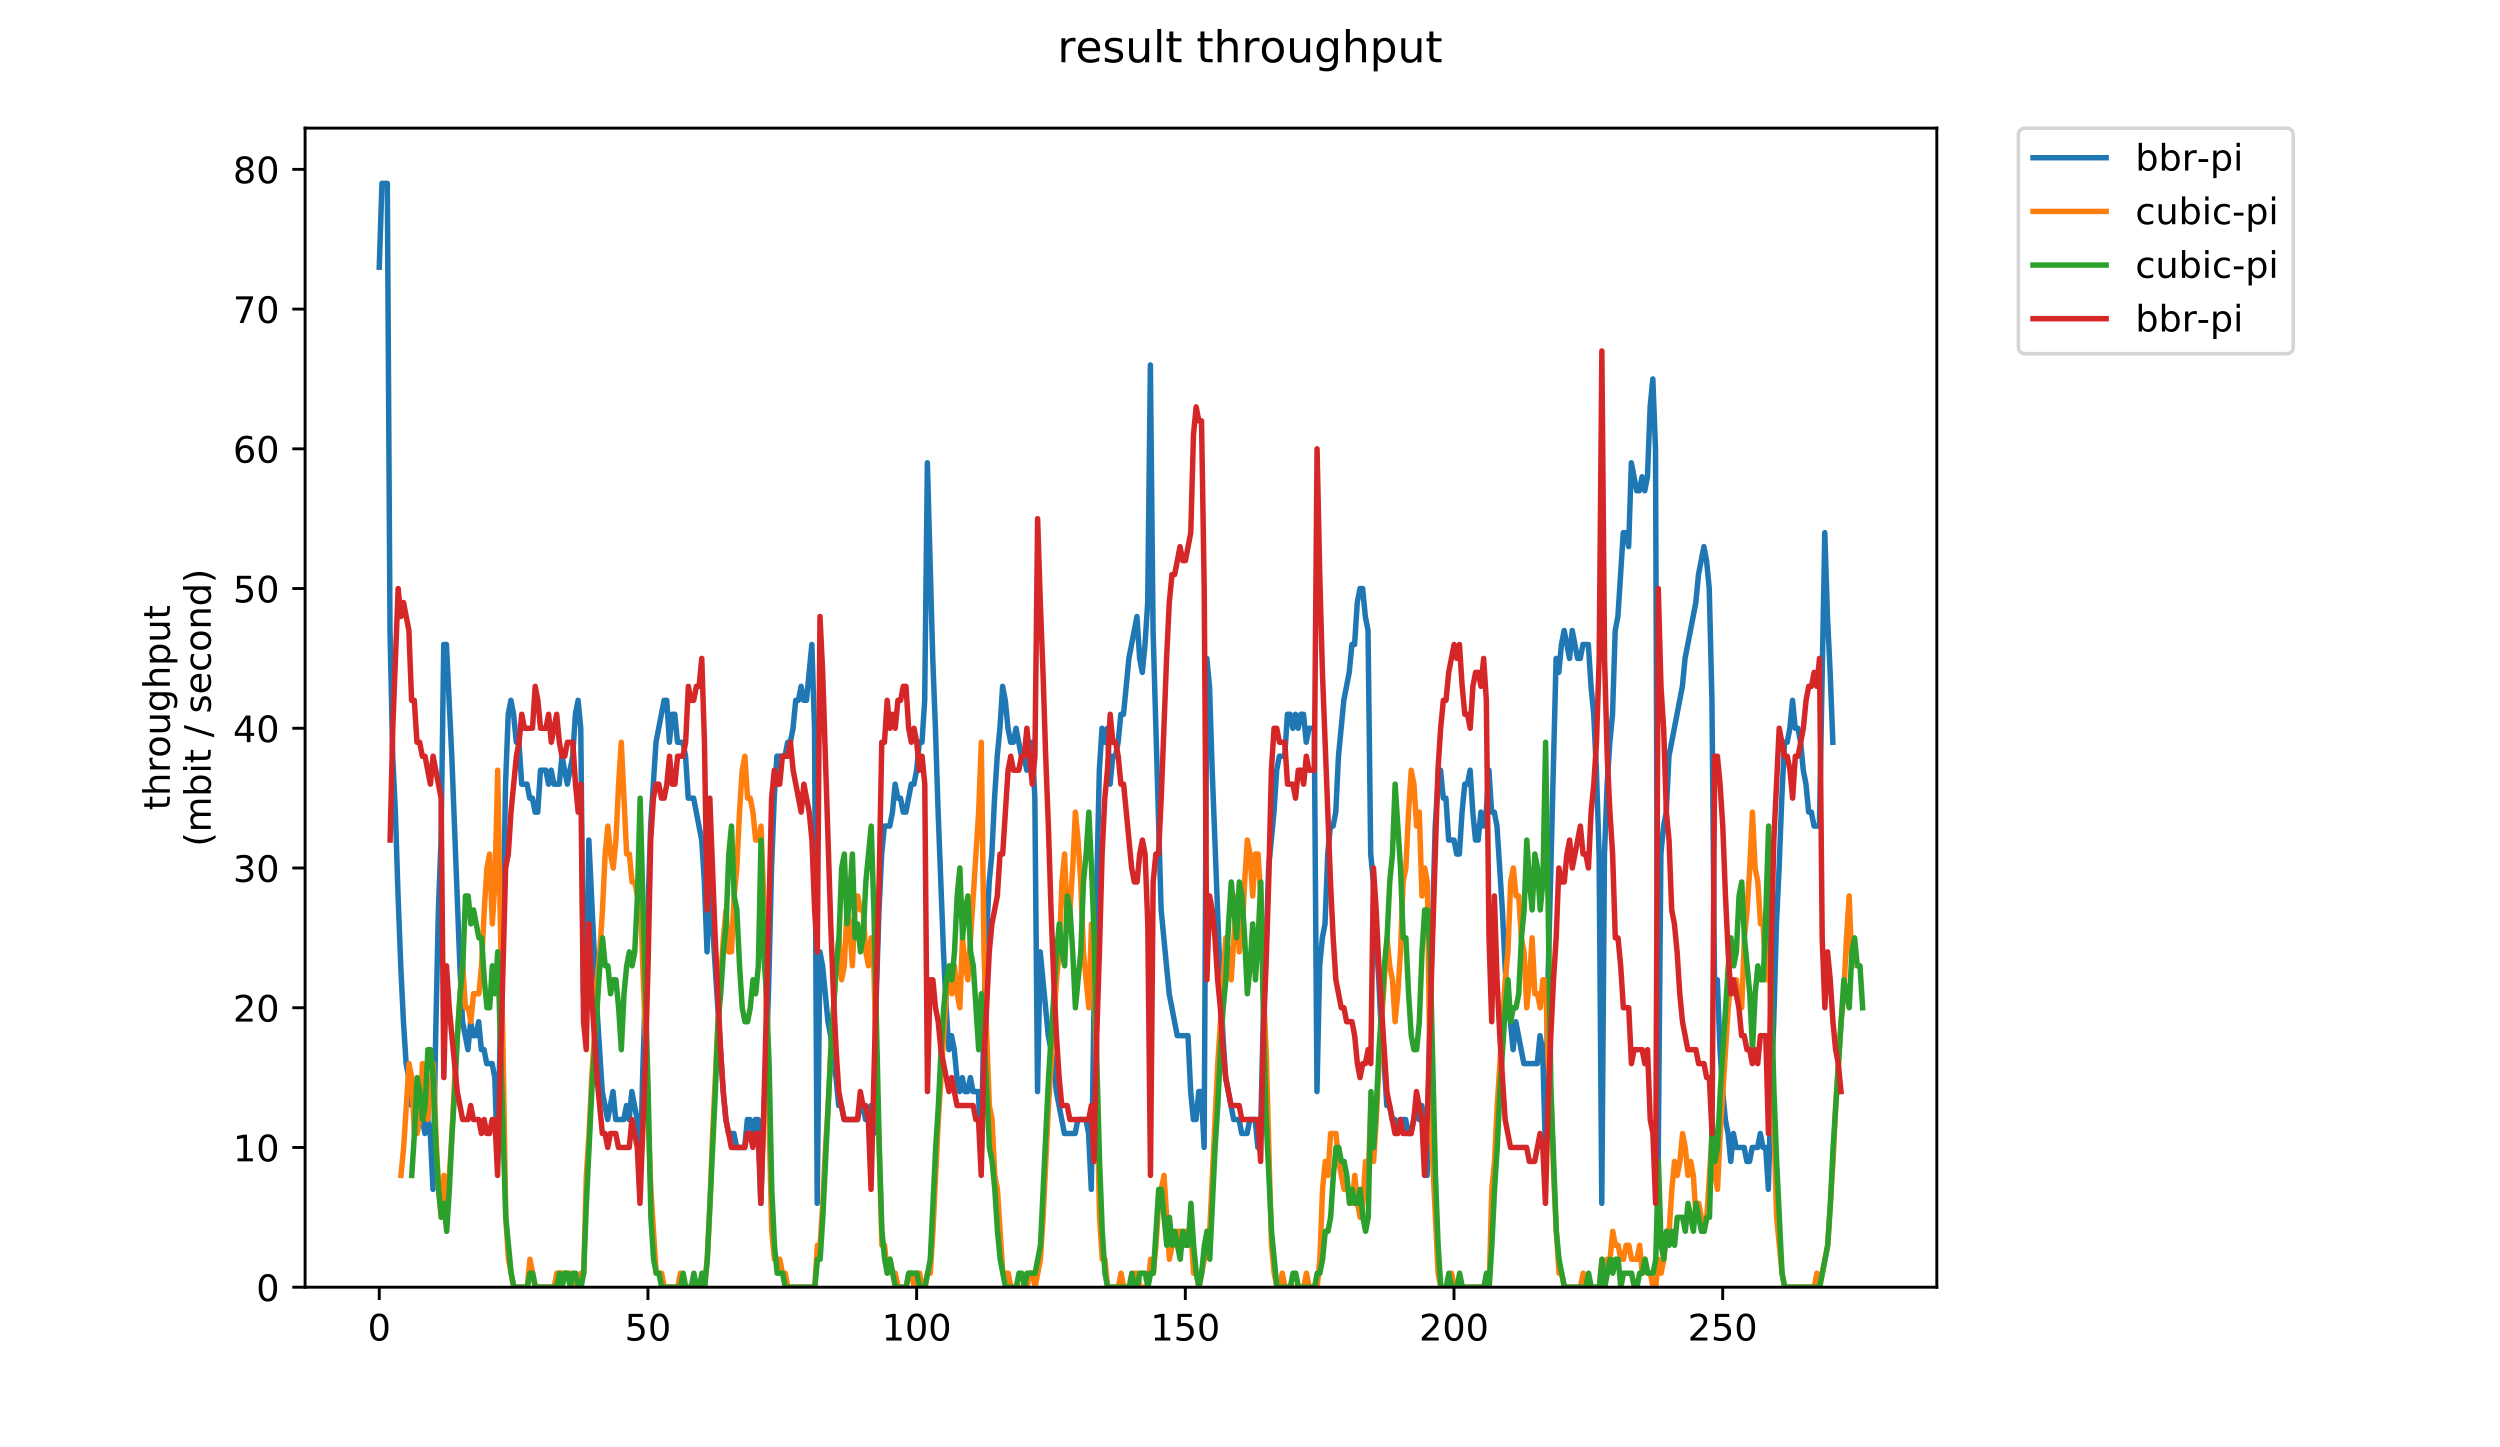 <?xml version="1.0" encoding="utf-8" standalone="no"?>
<!DOCTYPE svg PUBLIC "-//W3C//DTD SVG 1.1//EN"
  "http://www.w3.org/Graphics/SVG/1.1/DTD/svg11.dtd">
<!-- Created with matplotlib (https://matplotlib.org/) -->
<svg height="396pt" version="1.1" viewBox="0 0 684 396" width="684pt" xmlns="http://www.w3.org/2000/svg" xmlns:xlink="http://www.w3.org/1999/xlink">
 <defs>
  <style type="text/css">
*{stroke-linecap:butt;stroke-linejoin:round;}
  </style>
 </defs>
 <g id="figure_1">
  <g id="patch_1">
   <path d="M 0 396 
L 684 396 
L 684 0 
L 0 0 
z
" style="fill:#ffffff;"/>
  </g>
  <g id="axes_1">
   <g id="patch_2">
    <path d="M 83.472 352.174 
L 529.913 352.174 
L 529.913 35.062 
L 83.472 35.062 
z
" style="fill:#ffffff;"/>
   </g>
   <g id="matplotlib.axis_1">
    <g id="xtick_1">
     <g id="line2d_1">
      <defs>
       <path d="M 0 0 
L 0 3.5 
" id="medfc6ce03e" style="stroke:#000000;stroke-width:0.8;"/>
      </defs>
      <g>
       <use style="stroke:#000000;stroke-width:0.8;" x="103.765" xlink:href="#medfc6ce03e" y="352.174"/>
      </g>
     </g>
     <g id="text_1">
      <!-- 0 -->
      <defs>
       <path d="M 31.781 66.406 
Q 24.172 66.406 20.328 58.906 
Q 16.5 51.422 16.5 36.375 
Q 16.5 21.391 20.328 13.891 
Q 24.172 6.391 31.781 6.391 
Q 39.453 6.391 43.281 13.891 
Q 47.125 21.391 47.125 36.375 
Q 47.125 51.422 43.281 58.906 
Q 39.453 66.406 31.781 66.406 
z
M 31.781 74.219 
Q 44.047 74.219 50.516 64.516 
Q 56.984 54.828 56.984 36.375 
Q 56.984 17.969 50.516 8.266 
Q 44.047 -1.422 31.781 -1.422 
Q 19.531 -1.422 13.062 8.266 
Q 6.594 17.969 6.594 36.375 
Q 6.594 54.828 13.062 64.516 
Q 19.531 74.219 31.781 74.219 
z
" id="DejaVuSans-48"/>
      </defs>
      <g transform="translate(100.584 366.773)scale(0.1 -0.1)">
       <use xlink:href="#DejaVuSans-48"/>
      </g>
     </g>
    </g>
    <g id="xtick_2">
     <g id="line2d_2">
      <g>
       <use style="stroke:#000000;stroke-width:0.8;" x="177.277" xlink:href="#medfc6ce03e" y="352.174"/>
      </g>
     </g>
     <g id="text_2">
      <!-- 50 -->
      <defs>
       <path d="M 10.797 72.906 
L 49.516 72.906 
L 49.516 64.594 
L 19.828 64.594 
L 19.828 46.734 
Q 21.969 47.469 24.109 47.828 
Q 26.266 48.188 28.422 48.188 
Q 40.625 48.188 47.75 41.5 
Q 54.891 34.812 54.891 23.391 
Q 54.891 11.625 47.562 5.094 
Q 40.234 -1.422 26.906 -1.422 
Q 22.312 -1.422 17.547 -0.641 
Q 12.797 0.141 7.719 1.703 
L 7.719 11.625 
Q 12.109 9.234 16.797 8.062 
Q 21.484 6.891 26.703 6.891 
Q 35.156 6.891 40.078 11.328 
Q 45.016 15.766 45.016 23.391 
Q 45.016 31 40.078 35.438 
Q 35.156 39.891 26.703 39.891 
Q 22.75 39.891 18.812 39.016 
Q 14.891 38.141 10.797 36.281 
z
" id="DejaVuSans-53"/>
      </defs>
      <g transform="translate(170.915 366.773)scale(0.1 -0.1)">
       <use xlink:href="#DejaVuSans-53"/>
       <use x="63.623" xlink:href="#DejaVuSans-48"/>
      </g>
     </g>
    </g>
    <g id="xtick_3">
     <g id="line2d_3">
      <g>
       <use style="stroke:#000000;stroke-width:0.8;" x="250.79" xlink:href="#medfc6ce03e" y="352.174"/>
      </g>
     </g>
     <g id="text_3">
      <!-- 100 -->
      <defs>
       <path d="M 12.406 8.297 
L 28.516 8.297 
L 28.516 63.922 
L 10.984 60.406 
L 10.984 69.391 
L 28.422 72.906 
L 38.281 72.906 
L 38.281 8.297 
L 54.391 8.297 
L 54.391 0 
L 12.406 0 
z
" id="DejaVuSans-49"/>
      </defs>
      <g transform="translate(241.246 366.773)scale(0.1 -0.1)">
       <use xlink:href="#DejaVuSans-49"/>
       <use x="63.623" xlink:href="#DejaVuSans-48"/>
       <use x="127.246" xlink:href="#DejaVuSans-48"/>
      </g>
     </g>
    </g>
    <g id="xtick_4">
     <g id="line2d_4">
      <g>
       <use style="stroke:#000000;stroke-width:0.8;" x="324.302" xlink:href="#medfc6ce03e" y="352.174"/>
      </g>
     </g>
     <g id="text_4">
      <!-- 150 -->
      <g transform="translate(314.758 366.773)scale(0.1 -0.1)">
       <use xlink:href="#DejaVuSans-49"/>
       <use x="63.623" xlink:href="#DejaVuSans-53"/>
       <use x="127.246" xlink:href="#DejaVuSans-48"/>
      </g>
     </g>
    </g>
    <g id="xtick_5">
     <g id="line2d_5">
      <g>
       <use style="stroke:#000000;stroke-width:0.8;" x="397.814" xlink:href="#medfc6ce03e" y="352.174"/>
      </g>
     </g>
     <g id="text_5">
      <!-- 200 -->
      <defs>
       <path d="M 19.188 8.297 
L 53.609 8.297 
L 53.609 0 
L 7.328 0 
L 7.328 8.297 
Q 12.938 14.109 22.625 23.891 
Q 32.328 33.688 34.812 36.531 
Q 39.547 41.844 41.422 45.531 
Q 43.312 49.219 43.312 52.781 
Q 43.312 58.594 39.234 62.25 
Q 35.156 65.922 28.609 65.922 
Q 23.969 65.922 18.812 64.312 
Q 13.672 62.703 7.812 59.422 
L 7.812 69.391 
Q 13.766 71.781 18.938 73 
Q 24.125 74.219 28.422 74.219 
Q 39.75 74.219 46.484 68.547 
Q 53.219 62.891 53.219 53.422 
Q 53.219 48.922 51.531 44.891 
Q 49.859 40.875 45.406 35.406 
Q 44.188 33.984 37.641 27.219 
Q 31.109 20.453 19.188 8.297 
z
" id="DejaVuSans-50"/>
      </defs>
      <g transform="translate(388.27 366.773)scale(0.1 -0.1)">
       <use xlink:href="#DejaVuSans-50"/>
       <use x="63.623" xlink:href="#DejaVuSans-48"/>
       <use x="127.246" xlink:href="#DejaVuSans-48"/>
      </g>
     </g>
    </g>
    <g id="xtick_6">
     <g id="line2d_6">
      <g>
       <use style="stroke:#000000;stroke-width:0.8;" x="471.326" xlink:href="#medfc6ce03e" y="352.174"/>
      </g>
     </g>
     <g id="text_6">
      <!-- 250 -->
      <g transform="translate(461.782 366.773)scale(0.1 -0.1)">
       <use xlink:href="#DejaVuSans-50"/>
       <use x="63.623" xlink:href="#DejaVuSans-53"/>
       <use x="127.246" xlink:href="#DejaVuSans-48"/>
      </g>
     </g>
    </g>
   </g>
   <g id="matplotlib.axis_2">
    <g id="ytick_1">
     <g id="line2d_7">
      <defs>
       <path d="M 0 0 
L -3.5 0 
" id="m4591754b89" style="stroke:#000000;stroke-width:0.8;"/>
      </defs>
      <g>
       <use style="stroke:#000000;stroke-width:0.8;" x="83.472" xlink:href="#m4591754b89" y="352.174"/>
      </g>
     </g>
     <g id="text_7">
      <!-- 0 -->
      <g transform="translate(70.11 355.973)scale(0.1 -0.1)">
       <use xlink:href="#DejaVuSans-48"/>
      </g>
     </g>
    </g>
    <g id="ytick_2">
     <g id="line2d_8">
      <g>
       <use style="stroke:#000000;stroke-width:0.8;" x="83.472" xlink:href="#m4591754b89" y="313.945"/>
      </g>
     </g>
     <g id="text_8">
      <!-- 10 -->
      <g transform="translate(63.747 317.744)scale(0.1 -0.1)">
       <use xlink:href="#DejaVuSans-49"/>
       <use x="63.623" xlink:href="#DejaVuSans-48"/>
      </g>
     </g>
    </g>
    <g id="ytick_3">
     <g id="line2d_9">
      <g>
       <use style="stroke:#000000;stroke-width:0.8;" x="83.472" xlink:href="#m4591754b89" y="275.716"/>
      </g>
     </g>
     <g id="text_9">
      <!-- 20 -->
      <g transform="translate(63.747 279.515)scale(0.1 -0.1)">
       <use xlink:href="#DejaVuSans-50"/>
       <use x="63.623" xlink:href="#DejaVuSans-48"/>
      </g>
     </g>
    </g>
    <g id="ytick_4">
     <g id="line2d_10">
      <g>
       <use style="stroke:#000000;stroke-width:0.8;" x="83.472" xlink:href="#m4591754b89" y="237.486"/>
      </g>
     </g>
     <g id="text_10">
      <!-- 30 -->
      <defs>
       <path d="M 40.578 39.312 
Q 47.656 37.797 51.625 33 
Q 55.609 28.219 55.609 21.188 
Q 55.609 10.406 48.188 4.484 
Q 40.766 -1.422 27.094 -1.422 
Q 22.516 -1.422 17.656 -0.516 
Q 12.797 0.391 7.625 2.203 
L 7.625 11.719 
Q 11.719 9.328 16.594 8.109 
Q 21.484 6.891 26.812 6.891 
Q 36.078 6.891 40.938 10.547 
Q 45.797 14.203 45.797 21.188 
Q 45.797 27.641 41.281 31.266 
Q 36.766 34.906 28.719 34.906 
L 20.219 34.906 
L 20.219 43.016 
L 29.109 43.016 
Q 36.375 43.016 40.234 45.922 
Q 44.094 48.828 44.094 54.297 
Q 44.094 59.906 40.109 62.906 
Q 36.141 65.922 28.719 65.922 
Q 24.656 65.922 20.016 65.031 
Q 15.375 64.156 9.812 62.312 
L 9.812 71.094 
Q 15.438 72.656 20.344 73.438 
Q 25.25 74.219 29.594 74.219 
Q 40.828 74.219 47.359 69.109 
Q 53.906 64.016 53.906 55.328 
Q 53.906 49.266 50.438 45.094 
Q 46.969 40.922 40.578 39.312 
z
" id="DejaVuSans-51"/>
      </defs>
      <g transform="translate(63.747 241.286)scale(0.1 -0.1)">
       <use xlink:href="#DejaVuSans-51"/>
       <use x="63.623" xlink:href="#DejaVuSans-48"/>
      </g>
     </g>
    </g>
    <g id="ytick_5">
     <g id="line2d_11">
      <g>
       <use style="stroke:#000000;stroke-width:0.8;" x="83.472" xlink:href="#m4591754b89" y="199.257"/>
      </g>
     </g>
     <g id="text_11">
      <!-- 40 -->
      <defs>
       <path d="M 37.797 64.312 
L 12.891 25.391 
L 37.797 25.391 
z
M 35.203 72.906 
L 47.609 72.906 
L 47.609 25.391 
L 58.016 25.391 
L 58.016 17.188 
L 47.609 17.188 
L 47.609 0 
L 37.797 0 
L 37.797 17.188 
L 4.891 17.188 
L 4.891 26.703 
z
" id="DejaVuSans-52"/>
      </defs>
      <g transform="translate(63.747 203.056)scale(0.1 -0.1)">
       <use xlink:href="#DejaVuSans-52"/>
       <use x="63.623" xlink:href="#DejaVuSans-48"/>
      </g>
     </g>
    </g>
    <g id="ytick_6">
     <g id="line2d_12">
      <g>
       <use style="stroke:#000000;stroke-width:0.8;" x="83.472" xlink:href="#m4591754b89" y="161.028"/>
      </g>
     </g>
     <g id="text_12">
      <!-- 50 -->
      <g transform="translate(63.747 164.827)scale(0.1 -0.1)">
       <use xlink:href="#DejaVuSans-53"/>
       <use x="63.623" xlink:href="#DejaVuSans-48"/>
      </g>
     </g>
    </g>
    <g id="ytick_7">
     <g id="line2d_13">
      <g>
       <use style="stroke:#000000;stroke-width:0.8;" x="83.472" xlink:href="#m4591754b89" y="122.799"/>
      </g>
     </g>
     <g id="text_13">
      <!-- 60 -->
      <defs>
       <path d="M 33.016 40.375 
Q 26.375 40.375 22.484 35.828 
Q 18.609 31.297 18.609 23.391 
Q 18.609 15.531 22.484 10.953 
Q 26.375 6.391 33.016 6.391 
Q 39.656 6.391 43.531 10.953 
Q 47.406 15.531 47.406 23.391 
Q 47.406 31.297 43.531 35.828 
Q 39.656 40.375 33.016 40.375 
z
M 52.594 71.297 
L 52.594 62.312 
Q 48.875 64.062 45.094 64.984 
Q 41.312 65.922 37.594 65.922 
Q 27.828 65.922 22.672 59.328 
Q 17.531 52.734 16.797 39.406 
Q 19.672 43.656 24.016 45.922 
Q 28.375 48.188 33.594 48.188 
Q 44.578 48.188 50.953 41.516 
Q 57.328 34.859 57.328 23.391 
Q 57.328 12.156 50.688 5.359 
Q 44.047 -1.422 33.016 -1.422 
Q 20.359 -1.422 13.672 8.266 
Q 6.984 17.969 6.984 36.375 
Q 6.984 53.656 15.188 63.938 
Q 23.391 74.219 37.203 74.219 
Q 40.922 74.219 44.703 73.484 
Q 48.484 72.75 52.594 71.297 
z
" id="DejaVuSans-54"/>
      </defs>
      <g transform="translate(63.747 126.598)scale(0.1 -0.1)">
       <use xlink:href="#DejaVuSans-54"/>
       <use x="63.623" xlink:href="#DejaVuSans-48"/>
      </g>
     </g>
    </g>
    <g id="ytick_8">
     <g id="line2d_14">
      <g>
       <use style="stroke:#000000;stroke-width:0.8;" x="83.472" xlink:href="#m4591754b89" y="84.569"/>
      </g>
     </g>
     <g id="text_14">
      <!-- 70 -->
      <defs>
       <path d="M 8.203 72.906 
L 55.078 72.906 
L 55.078 68.703 
L 28.609 0 
L 18.312 0 
L 43.219 64.594 
L 8.203 64.594 
z
" id="DejaVuSans-55"/>
      </defs>
      <g transform="translate(63.747 88.369)scale(0.1 -0.1)">
       <use xlink:href="#DejaVuSans-55"/>
       <use x="63.623" xlink:href="#DejaVuSans-48"/>
      </g>
     </g>
    </g>
    <g id="ytick_9">
     <g id="line2d_15">
      <g>
       <use style="stroke:#000000;stroke-width:0.8;" x="83.472" xlink:href="#m4591754b89" y="46.34"/>
      </g>
     </g>
     <g id="text_15">
      <!-- 80 -->
      <defs>
       <path d="M 31.781 34.625 
Q 24.75 34.625 20.719 30.859 
Q 16.703 27.094 16.703 20.516 
Q 16.703 13.922 20.719 10.156 
Q 24.75 6.391 31.781 6.391 
Q 38.812 6.391 42.859 10.172 
Q 46.922 13.969 46.922 20.516 
Q 46.922 27.094 42.891 30.859 
Q 38.875 34.625 31.781 34.625 
z
M 21.922 38.812 
Q 15.578 40.375 12.031 44.719 
Q 8.5 49.078 8.5 55.328 
Q 8.5 64.062 14.719 69.141 
Q 20.953 74.219 31.781 74.219 
Q 42.672 74.219 48.875 69.141 
Q 55.078 64.062 55.078 55.328 
Q 55.078 49.078 51.531 44.719 
Q 48 40.375 41.703 38.812 
Q 48.828 37.156 52.797 32.312 
Q 56.781 27.484 56.781 20.516 
Q 56.781 9.906 50.312 4.234 
Q 43.844 -1.422 31.781 -1.422 
Q 19.734 -1.422 13.25 4.234 
Q 6.781 9.906 6.781 20.516 
Q 6.781 27.484 10.781 32.312 
Q 14.797 37.156 21.922 38.812 
z
M 18.312 54.391 
Q 18.312 48.734 21.844 45.562 
Q 25.391 42.391 31.781 42.391 
Q 38.141 42.391 41.719 45.562 
Q 45.312 48.734 45.312 54.391 
Q 45.312 60.062 41.719 63.234 
Q 38.141 66.406 31.781 66.406 
Q 25.391 66.406 21.844 63.234 
Q 18.312 60.062 18.312 54.391 
z
" id="DejaVuSans-56"/>
      </defs>
      <g transform="translate(63.747 50.139)scale(0.1 -0.1)">
       <use xlink:href="#DejaVuSans-56"/>
       <use x="63.623" xlink:href="#DejaVuSans-48"/>
      </g>
     </g>
    </g>
    <g id="text_16">
     <!-- throughput -->
     <defs>
      <path d="M 18.312 70.219 
L 18.312 54.688 
L 36.812 54.688 
L 36.812 47.703 
L 18.312 47.703 
L 18.312 18.016 
Q 18.312 11.328 20.141 9.422 
Q 21.969 7.516 27.594 7.516 
L 36.812 7.516 
L 36.812 0 
L 27.594 0 
Q 17.188 0 13.234 3.875 
Q 9.281 7.766 9.281 18.016 
L 9.281 47.703 
L 2.688 47.703 
L 2.688 54.688 
L 9.281 54.688 
L 9.281 70.219 
z
" id="DejaVuSans-116"/>
      <path d="M 54.891 33.016 
L 54.891 0 
L 45.906 0 
L 45.906 32.719 
Q 45.906 40.484 42.875 44.328 
Q 39.844 48.188 33.797 48.188 
Q 26.516 48.188 22.312 43.547 
Q 18.109 38.922 18.109 30.906 
L 18.109 0 
L 9.078 0 
L 9.078 75.984 
L 18.109 75.984 
L 18.109 46.188 
Q 21.344 51.125 25.703 53.562 
Q 30.078 56 35.797 56 
Q 45.219 56 50.047 50.172 
Q 54.891 44.344 54.891 33.016 
z
" id="DejaVuSans-104"/>
      <path d="M 41.109 46.297 
Q 39.594 47.172 37.812 47.578 
Q 36.031 48 33.891 48 
Q 26.266 48 22.188 43.047 
Q 18.109 38.094 18.109 28.812 
L 18.109 0 
L 9.078 0 
L 9.078 54.688 
L 18.109 54.688 
L 18.109 46.188 
Q 20.953 51.172 25.484 53.578 
Q 30.031 56 36.531 56 
Q 37.453 56 38.578 55.875 
Q 39.703 55.766 41.062 55.516 
z
" id="DejaVuSans-114"/>
      <path d="M 30.609 48.391 
Q 23.391 48.391 19.188 42.75 
Q 14.984 37.109 14.984 27.297 
Q 14.984 17.484 19.156 11.844 
Q 23.344 6.203 30.609 6.203 
Q 37.797 6.203 41.984 11.859 
Q 46.188 17.531 46.188 27.297 
Q 46.188 37.016 41.984 42.703 
Q 37.797 48.391 30.609 48.391 
z
M 30.609 56 
Q 42.328 56 49.016 48.375 
Q 55.719 40.766 55.719 27.297 
Q 55.719 13.875 49.016 6.219 
Q 42.328 -1.422 30.609 -1.422 
Q 18.844 -1.422 12.172 6.219 
Q 5.516 13.875 5.516 27.297 
Q 5.516 40.766 12.172 48.375 
Q 18.844 56 30.609 56 
z
" id="DejaVuSans-111"/>
      <path d="M 8.5 21.578 
L 8.5 54.688 
L 17.484 54.688 
L 17.484 21.922 
Q 17.484 14.156 20.5 10.266 
Q 23.531 6.391 29.594 6.391 
Q 36.859 6.391 41.078 11.031 
Q 45.312 15.672 45.312 23.688 
L 45.312 54.688 
L 54.297 54.688 
L 54.297 0 
L 45.312 0 
L 45.312 8.406 
Q 42.047 3.422 37.719 1 
Q 33.406 -1.422 27.688 -1.422 
Q 18.266 -1.422 13.375 4.438 
Q 8.5 10.297 8.5 21.578 
z
M 31.109 56 
z
" id="DejaVuSans-117"/>
      <path d="M 45.406 27.984 
Q 45.406 37.75 41.375 43.109 
Q 37.359 48.484 30.078 48.484 
Q 22.859 48.484 18.828 43.109 
Q 14.797 37.75 14.797 27.984 
Q 14.797 18.266 18.828 12.891 
Q 22.859 7.516 30.078 7.516 
Q 37.359 7.516 41.375 12.891 
Q 45.406 18.266 45.406 27.984 
z
M 54.391 6.781 
Q 54.391 -7.172 48.188 -13.984 
Q 42 -20.797 29.203 -20.797 
Q 24.469 -20.797 20.266 -20.094 
Q 16.062 -19.391 12.109 -17.922 
L 12.109 -9.188 
Q 16.062 -11.328 19.922 -12.344 
Q 23.781 -13.375 27.781 -13.375 
Q 36.625 -13.375 41.016 -8.766 
Q 45.406 -4.156 45.406 5.172 
L 45.406 9.625 
Q 42.625 4.781 38.281 2.391 
Q 33.938 0 27.875 0 
Q 17.828 0 11.672 7.656 
Q 5.516 15.328 5.516 27.984 
Q 5.516 40.672 11.672 48.328 
Q 17.828 56 27.875 56 
Q 33.938 56 38.281 53.609 
Q 42.625 51.219 45.406 46.391 
L 45.406 54.688 
L 54.391 54.688 
z
" id="DejaVuSans-103"/>
      <path d="M 18.109 8.203 
L 18.109 -20.797 
L 9.078 -20.797 
L 9.078 54.688 
L 18.109 54.688 
L 18.109 46.391 
Q 20.953 51.266 25.266 53.625 
Q 29.594 56 35.594 56 
Q 45.562 56 51.781 48.094 
Q 58.016 40.188 58.016 27.297 
Q 58.016 14.406 51.781 6.484 
Q 45.562 -1.422 35.594 -1.422 
Q 29.594 -1.422 25.266 0.953 
Q 20.953 3.328 18.109 8.203 
z
M 48.688 27.297 
Q 48.688 37.203 44.609 42.844 
Q 40.531 48.484 33.406 48.484 
Q 26.266 48.484 22.188 42.844 
Q 18.109 37.203 18.109 27.297 
Q 18.109 17.391 22.188 11.75 
Q 26.266 6.109 33.406 6.109 
Q 40.531 6.109 44.609 11.75 
Q 48.688 17.391 48.688 27.297 
z
" id="DejaVuSans-112"/>
     </defs>
     <g transform="translate(46.47 221.675)rotate(-90)scale(0.1 -0.1)">
      <use xlink:href="#DejaVuSans-116"/>
      <use x="39.209" xlink:href="#DejaVuSans-104"/>
      <use x="102.588" xlink:href="#DejaVuSans-114"/>
      <use x="143.67" xlink:href="#DejaVuSans-111"/>
      <use x="204.852" xlink:href="#DejaVuSans-117"/>
      <use x="268.23" xlink:href="#DejaVuSans-103"/>
      <use x="331.707" xlink:href="#DejaVuSans-104"/>
      <use x="395.086" xlink:href="#DejaVuSans-112"/>
      <use x="458.562" xlink:href="#DejaVuSans-117"/>
      <use x="521.941" xlink:href="#DejaVuSans-116"/>
     </g>
     <!-- (mbit / second) -->
     <defs>
      <path d="M 31 75.875 
Q 24.469 64.656 21.281 53.656 
Q 18.109 42.672 18.109 31.391 
Q 18.109 20.125 21.312 9.062 
Q 24.516 -2 31 -13.188 
L 23.188 -13.188 
Q 15.875 -1.703 12.234 9.375 
Q 8.594 20.453 8.594 31.391 
Q 8.594 42.281 12.203 53.312 
Q 15.828 64.359 23.188 75.875 
z
" id="DejaVuSans-40"/>
      <path d="M 52 44.188 
Q 55.375 50.25 60.062 53.125 
Q 64.75 56 71.094 56 
Q 79.641 56 84.281 50.016 
Q 88.922 44.047 88.922 33.016 
L 88.922 0 
L 79.891 0 
L 79.891 32.719 
Q 79.891 40.578 77.094 44.375 
Q 74.312 48.188 68.609 48.188 
Q 61.625 48.188 57.562 43.547 
Q 53.516 38.922 53.516 30.906 
L 53.516 0 
L 44.484 0 
L 44.484 32.719 
Q 44.484 40.625 41.703 44.406 
Q 38.922 48.188 33.109 48.188 
Q 26.219 48.188 22.156 43.531 
Q 18.109 38.875 18.109 30.906 
L 18.109 0 
L 9.078 0 
L 9.078 54.688 
L 18.109 54.688 
L 18.109 46.188 
Q 21.188 51.219 25.484 53.609 
Q 29.781 56 35.688 56 
Q 41.656 56 45.828 52.969 
Q 50 49.953 52 44.188 
z
" id="DejaVuSans-109"/>
      <path d="M 48.688 27.297 
Q 48.688 37.203 44.609 42.844 
Q 40.531 48.484 33.406 48.484 
Q 26.266 48.484 22.188 42.844 
Q 18.109 37.203 18.109 27.297 
Q 18.109 17.391 22.188 11.75 
Q 26.266 6.109 33.406 6.109 
Q 40.531 6.109 44.609 11.75 
Q 48.688 17.391 48.688 27.297 
z
M 18.109 46.391 
Q 20.953 51.266 25.266 53.625 
Q 29.594 56 35.594 56 
Q 45.562 56 51.781 48.094 
Q 58.016 40.188 58.016 27.297 
Q 58.016 14.406 51.781 6.484 
Q 45.562 -1.422 35.594 -1.422 
Q 29.594 -1.422 25.266 0.953 
Q 20.953 3.328 18.109 8.203 
L 18.109 0 
L 9.078 0 
L 9.078 75.984 
L 18.109 75.984 
z
" id="DejaVuSans-98"/>
      <path d="M 9.422 54.688 
L 18.406 54.688 
L 18.406 0 
L 9.422 0 
z
M 9.422 75.984 
L 18.406 75.984 
L 18.406 64.594 
L 9.422 64.594 
z
" id="DejaVuSans-105"/>
      <path id="DejaVuSans-32"/>
      <path d="M 25.391 72.906 
L 33.688 72.906 
L 8.297 -9.281 
L 0 -9.281 
z
" id="DejaVuSans-47"/>
      <path d="M 44.281 53.078 
L 44.281 44.578 
Q 40.484 46.531 36.375 47.5 
Q 32.281 48.484 27.875 48.484 
Q 21.188 48.484 17.844 46.438 
Q 14.5 44.391 14.5 40.281 
Q 14.5 37.156 16.891 35.375 
Q 19.281 33.594 26.516 31.984 
L 29.594 31.297 
Q 39.156 29.25 43.188 25.516 
Q 47.219 21.781 47.219 15.094 
Q 47.219 7.469 41.188 3.016 
Q 35.156 -1.422 24.609 -1.422 
Q 20.219 -1.422 15.453 -0.562 
Q 10.688 0.297 5.422 2 
L 5.422 11.281 
Q 10.406 8.688 15.234 7.391 
Q 20.062 6.109 24.812 6.109 
Q 31.156 6.109 34.562 8.281 
Q 37.984 10.453 37.984 14.406 
Q 37.984 18.062 35.516 20.016 
Q 33.062 21.969 24.703 23.781 
L 21.578 24.516 
Q 13.234 26.266 9.516 29.906 
Q 5.812 33.547 5.812 39.891 
Q 5.812 47.609 11.281 51.797 
Q 16.75 56 26.812 56 
Q 31.781 56 36.172 55.266 
Q 40.578 54.547 44.281 53.078 
z
" id="DejaVuSans-115"/>
      <path d="M 56.203 29.594 
L 56.203 25.203 
L 14.891 25.203 
Q 15.484 15.922 20.484 11.062 
Q 25.484 6.203 34.422 6.203 
Q 39.594 6.203 44.453 7.469 
Q 49.312 8.734 54.109 11.281 
L 54.109 2.781 
Q 49.266 0.734 44.188 -0.344 
Q 39.109 -1.422 33.891 -1.422 
Q 20.797 -1.422 13.156 6.188 
Q 5.516 13.812 5.516 26.812 
Q 5.516 40.234 12.766 48.109 
Q 20.016 56 32.328 56 
Q 43.359 56 49.781 48.891 
Q 56.203 41.797 56.203 29.594 
z
M 47.219 32.234 
Q 47.125 39.594 43.094 43.984 
Q 39.062 48.391 32.422 48.391 
Q 24.906 48.391 20.391 44.141 
Q 15.875 39.891 15.188 32.172 
z
" id="DejaVuSans-101"/>
      <path d="M 48.781 52.594 
L 48.781 44.188 
Q 44.969 46.297 41.141 47.344 
Q 37.312 48.391 33.406 48.391 
Q 24.656 48.391 19.812 42.844 
Q 14.984 37.312 14.984 27.297 
Q 14.984 17.281 19.812 11.734 
Q 24.656 6.203 33.406 6.203 
Q 37.312 6.203 41.141 7.25 
Q 44.969 8.297 48.781 10.406 
L 48.781 2.094 
Q 45.016 0.344 40.984 -0.531 
Q 36.969 -1.422 32.422 -1.422 
Q 20.062 -1.422 12.781 6.344 
Q 5.516 14.109 5.516 27.297 
Q 5.516 40.672 12.859 48.328 
Q 20.219 56 33.016 56 
Q 37.156 56 41.109 55.141 
Q 45.062 54.297 48.781 52.594 
z
" id="DejaVuSans-99"/>
      <path d="M 54.891 33.016 
L 54.891 0 
L 45.906 0 
L 45.906 32.719 
Q 45.906 40.484 42.875 44.328 
Q 39.844 48.188 33.797 48.188 
Q 26.516 48.188 22.312 43.547 
Q 18.109 38.922 18.109 30.906 
L 18.109 0 
L 9.078 0 
L 9.078 54.688 
L 18.109 54.688 
L 18.109 46.188 
Q 21.344 51.125 25.703 53.562 
Q 30.078 56 35.797 56 
Q 45.219 56 50.047 50.172 
Q 54.891 44.344 54.891 33.016 
z
" id="DejaVuSans-110"/>
      <path d="M 45.406 46.391 
L 45.406 75.984 
L 54.391 75.984 
L 54.391 0 
L 45.406 0 
L 45.406 8.203 
Q 42.578 3.328 38.25 0.953 
Q 33.938 -1.422 27.875 -1.422 
Q 17.969 -1.422 11.734 6.484 
Q 5.516 14.406 5.516 27.297 
Q 5.516 40.188 11.734 48.094 
Q 17.969 56 27.875 56 
Q 33.938 56 38.25 53.625 
Q 42.578 51.266 45.406 46.391 
z
M 14.797 27.297 
Q 14.797 17.391 18.875 11.75 
Q 22.953 6.109 30.078 6.109 
Q 37.203 6.109 41.297 11.75 
Q 45.406 17.391 45.406 27.297 
Q 45.406 37.203 41.297 42.844 
Q 37.203 48.484 30.078 48.484 
Q 22.953 48.484 18.875 42.844 
Q 14.797 37.203 14.797 27.297 
z
" id="DejaVuSans-100"/>
      <path d="M 8.016 75.875 
L 15.828 75.875 
Q 23.141 64.359 26.781 53.312 
Q 30.422 42.281 30.422 31.391 
Q 30.422 20.453 26.781 9.375 
Q 23.141 -1.703 15.828 -13.188 
L 8.016 -13.188 
Q 14.5 -2 17.703 9.062 
Q 20.906 20.125 20.906 31.391 
Q 20.906 42.672 17.703 53.656 
Q 14.5 64.656 8.016 75.875 
z
" id="DejaVuSans-41"/>
     </defs>
     <g transform="translate(57.668 231.609)rotate(-90)scale(0.1 -0.1)">
      <use xlink:href="#DejaVuSans-40"/>
      <use x="39.014" xlink:href="#DejaVuSans-109"/>
      <use x="136.426" xlink:href="#DejaVuSans-98"/>
      <use x="199.902" xlink:href="#DejaVuSans-105"/>
      <use x="227.686" xlink:href="#DejaVuSans-116"/>
      <use x="266.895" xlink:href="#DejaVuSans-32"/>
      <use x="298.682" xlink:href="#DejaVuSans-47"/>
      <use x="332.373" xlink:href="#DejaVuSans-32"/>
      <use x="364.16" xlink:href="#DejaVuSans-115"/>
      <use x="416.26" xlink:href="#DejaVuSans-101"/>
      <use x="477.783" xlink:href="#DejaVuSans-99"/>
      <use x="532.764" xlink:href="#DejaVuSans-111"/>
      <use x="593.945" xlink:href="#DejaVuSans-110"/>
      <use x="657.324" xlink:href="#DejaVuSans-100"/>
      <use x="720.801" xlink:href="#DejaVuSans-41"/>
     </g>
    </g>
   </g>
   <g id="line2d_16">
    <path clip-path="url(#pc29eb5580c)" d="M 103.765 73.101 
L 104.5 50.163 
L 105.97 50.163 
L 106.706 172.497 
L 107.441 206.903 
L 108.176 222.195 
L 108.911 245.132 
L 109.646 264.247 
L 110.381 279.539 
L 111.116 291.007 
L 111.851 294.83 
L 112.587 302.476 
L 113.322 298.653 
L 114.792 306.299 
L 115.527 306.299 
L 116.262 310.122 
L 116.997 306.299 
L 117.732 310.122 
L 118.468 325.414 
L 119.203 283.362 
L 119.938 248.955 
L 120.673 229.841 
L 121.408 176.32 
L 122.143 176.32 
L 123.613 206.903 
L 125.819 264.247 
L 126.554 279.539 
L 128.024 287.184 
L 128.759 279.539 
L 129.494 283.362 
L 130.23 283.362 
L 130.965 279.539 
L 131.7 287.184 
L 132.435 287.184 
L 133.17 291.007 
L 134.64 291.007 
L 135.375 294.83 
L 136.11 317.768 
L 136.846 283.362 
L 137.581 256.601 
L 138.316 214.549 
L 139.051 195.434 
L 139.786 191.611 
L 140.521 195.434 
L 141.256 203.08 
L 141.991 203.08 
L 142.727 214.549 
L 144.197 214.549 
L 144.932 218.372 
L 145.667 218.372 
L 146.402 222.195 
L 147.137 222.195 
L 147.872 210.726 
L 149.343 210.726 
L 150.078 214.549 
L 150.813 210.726 
L 151.548 214.549 
L 153.018 214.549 
L 153.753 206.903 
L 155.224 214.549 
L 156.694 206.903 
L 157.429 195.434 
L 158.164 191.611 
L 158.899 199.257 
L 159.634 271.893 
L 160.37 275.716 
L 161.105 229.841 
L 163.31 275.716 
L 164.78 298.653 
L 166.25 306.299 
L 167.721 298.653 
L 168.456 306.299 
L 170.661 306.299 
L 171.396 302.476 
L 172.131 306.299 
L 172.867 298.653 
L 174.337 306.299 
L 175.072 325.414 
L 175.807 294.83 
L 178.012 226.018 
L 179.483 203.08 
L 181.688 191.611 
L 182.423 191.611 
L 183.158 203.08 
L 183.893 195.434 
L 184.629 195.434 
L 185.364 203.08 
L 186.834 203.08 
L 187.569 206.903 
L 188.304 218.372 
L 189.774 218.372 
L 191.98 229.841 
L 192.715 241.309 
L 193.45 260.424 
L 194.185 237.486 
L 194.92 252.778 
L 197.861 298.653 
L 198.596 306.299 
L 199.331 310.122 
L 200.801 310.122 
L 201.536 313.945 
L 203.742 313.945 
L 204.477 306.299 
L 205.212 306.299 
L 205.947 310.122 
L 206.682 306.299 
L 207.417 306.299 
L 208.152 329.237 
L 208.888 306.299 
L 209.623 291.007 
L 210.358 268.07 
L 211.093 237.486 
L 211.828 218.372 
L 212.563 206.903 
L 214.769 206.903 
L 215.504 203.08 
L 216.239 203.08 
L 216.974 199.257 
L 217.709 191.611 
L 218.444 191.611 
L 219.179 187.788 
L 219.914 191.611 
L 220.65 191.611 
L 222.12 176.32 
L 222.855 199.257 
L 223.59 329.237 
L 224.325 260.424 
L 225.06 264.247 
L 226.531 279.539 
L 227.266 283.362 
L 228.001 291.007 
L 228.736 294.83 
L 229.471 302.476 
L 230.206 302.476 
L 230.941 306.299 
L 234.617 306.299 
L 235.352 302.476 
L 236.087 302.476 
L 236.822 306.299 
L 237.557 306.299 
L 238.292 302.476 
L 239.028 310.122 
L 239.763 271.893 
L 240.498 248.955 
L 241.233 233.663 
L 241.968 226.018 
L 243.438 226.018 
L 244.173 222.195 
L 244.909 214.549 
L 245.644 218.372 
L 246.379 218.372 
L 247.114 222.195 
L 247.849 222.195 
L 249.319 214.549 
L 250.054 214.549 
L 250.79 210.726 
L 251.525 203.08 
L 252.26 203.08 
L 252.995 191.611 
L 253.73 126.622 
L 255.2 180.143 
L 255.935 199.257 
L 256.671 222.195 
L 258.141 260.424 
L 258.876 275.716 
L 259.611 287.184 
L 260.346 283.362 
L 261.081 287.184 
L 261.816 294.83 
L 262.552 298.653 
L 263.287 294.83 
L 264.022 298.653 
L 264.757 298.653 
L 265.492 294.83 
L 266.227 298.653 
L 267.697 298.653 
L 268.432 317.768 
L 269.168 279.539 
L 269.903 256.601 
L 270.638 241.309 
L 271.373 233.663 
L 272.108 218.372 
L 272.843 206.903 
L 273.578 199.257 
L 274.313 187.788 
L 275.049 191.611 
L 275.784 199.257 
L 276.519 203.08 
L 277.254 203.08 
L 277.989 199.257 
L 279.459 206.903 
L 280.194 206.903 
L 280.93 210.726 
L 282.4 203.08 
L 283.135 218.372 
L 283.87 298.653 
L 284.605 260.424 
L 286.811 283.362 
L 288.281 291.007 
L 289.016 298.653 
L 291.221 310.122 
L 294.162 310.122 
L 294.897 306.299 
L 297.102 306.299 
L 297.837 310.122 
L 298.572 325.414 
L 299.308 275.716 
L 300.778 210.726 
L 301.513 199.257 
L 302.248 203.08 
L 302.983 199.257 
L 303.718 214.549 
L 304.453 206.903 
L 305.189 206.903 
L 305.924 203.08 
L 306.659 195.434 
L 307.394 195.434 
L 308.864 180.143 
L 311.07 168.674 
L 311.805 180.143 
L 312.54 183.965 
L 313.275 176.32 
L 314.01 164.851 
L 314.745 99.861 
L 315.48 172.497 
L 317.686 248.955 
L 319.891 271.893 
L 322.096 283.362 
L 325.037 283.362 
L 325.772 298.653 
L 326.507 306.299 
L 327.242 306.299 
L 327.977 298.653 
L 328.713 298.653 
L 329.448 313.945 
L 330.183 180.143 
L 330.918 187.788 
L 331.653 210.726 
L 333.858 268.07 
L 334.593 283.362 
L 335.329 294.83 
L 337.534 306.299 
L 339.004 306.299 
L 339.739 310.122 
L 341.21 310.122 
L 341.945 306.299 
L 343.415 306.299 
L 344.15 313.945 
L 344.885 310.122 
L 345.62 279.539 
L 346.355 260.424 
L 347.091 237.486 
L 348.561 222.195 
L 349.296 210.726 
L 350.031 206.903 
L 351.501 206.903 
L 352.236 195.434 
L 352.972 195.434 
L 353.707 199.257 
L 354.442 195.434 
L 355.177 199.257 
L 355.912 195.434 
L 356.647 195.434 
L 357.382 203.08 
L 358.117 199.257 
L 359.588 199.257 
L 360.323 298.653 
L 361.058 264.247 
L 361.793 256.601 
L 362.528 252.778 
L 363.263 233.663 
L 363.998 226.018 
L 364.733 226.018 
L 365.469 222.195 
L 366.204 206.903 
L 367.674 191.611 
L 369.144 183.965 
L 369.879 176.32 
L 370.614 176.32 
L 371.35 164.851 
L 372.085 161.028 
L 372.82 161.028 
L 373.555 168.674 
L 374.29 172.497 
L 375.025 233.663 
L 375.76 241.309 
L 376.495 256.601 
L 377.231 268.07 
L 377.966 283.362 
L 378.701 291.007 
L 379.436 302.476 
L 380.171 302.476 
L 380.906 306.299 
L 381.641 306.299 
L 382.376 310.122 
L 383.112 306.299 
L 384.582 306.299 
L 385.317 310.122 
L 386.052 310.122 
L 387.522 302.476 
L 388.257 306.299 
L 388.993 302.476 
L 389.728 306.299 
L 390.463 321.591 
L 391.198 279.539 
L 392.668 226.018 
L 393.403 214.549 
L 394.138 210.726 
L 394.874 218.372 
L 395.609 218.372 
L 396.344 229.841 
L 397.814 229.841 
L 398.549 233.663 
L 399.284 233.663 
L 400.019 222.195 
L 400.754 214.549 
L 401.49 214.549 
L 402.225 210.726 
L 402.96 222.195 
L 403.695 229.841 
L 404.43 229.841 
L 405.165 222.195 
L 405.9 226.018 
L 406.635 222.195 
L 407.371 210.726 
L 408.106 222.195 
L 408.841 222.195 
L 409.576 226.018 
L 411.046 248.955 
L 411.781 264.247 
L 412.516 275.716 
L 413.252 279.539 
L 413.987 287.184 
L 414.722 279.539 
L 416.927 291.007 
L 420.603 291.007 
L 421.338 283.362 
L 422.073 287.184 
L 422.808 313.945 
L 423.543 268.07 
L 425.749 180.143 
L 426.484 183.965 
L 427.219 176.32 
L 427.954 172.497 
L 429.424 180.143 
L 430.159 172.497 
L 431.63 180.143 
L 432.365 180.143 
L 433.1 176.32 
L 434.57 176.32 
L 435.305 187.788 
L 436.04 195.434 
L 436.775 210.726 
L 437.511 233.663 
L 438.246 329.237 
L 438.981 233.663 
L 439.716 214.549 
L 440.451 203.08 
L 441.186 195.434 
L 441.921 172.497 
L 442.656 168.674 
L 444.127 145.736 
L 444.862 145.736 
L 445.597 149.559 
L 446.332 126.622 
L 447.802 134.267 
L 448.537 134.267 
L 449.273 130.444 
L 450.008 134.267 
L 450.743 130.444 
L 451.478 111.33 
L 452.213 103.684 
L 452.948 122.799 
L 453.683 317.768 
L 454.418 233.663 
L 455.154 226.018 
L 455.889 222.195 
L 456.624 206.903 
L 460.299 187.788 
L 461.035 180.143 
L 463.975 164.851 
L 464.71 157.205 
L 466.18 149.559 
L 466.915 153.382 
L 467.651 161.028 
L 468.386 191.611 
L 469.121 271.893 
L 469.856 268.07 
L 470.591 287.184 
L 471.326 298.653 
L 472.061 306.299 
L 472.796 310.122 
L 473.532 317.768 
L 474.267 310.122 
L 475.002 313.945 
L 477.207 313.945 
L 477.942 317.768 
L 478.677 317.768 
L 479.413 313.945 
L 480.883 313.945 
L 481.618 310.122 
L 482.353 313.945 
L 483.088 313.945 
L 483.823 325.414 
L 484.558 298.653 
L 485.294 279.539 
L 486.029 252.778 
L 486.764 237.486 
L 487.499 218.372 
L 488.234 203.08 
L 488.969 203.08 
L 489.704 199.257 
L 490.439 191.611 
L 491.175 199.257 
L 491.91 199.257 
L 492.645 203.08 
L 493.38 210.726 
L 494.115 214.549 
L 494.85 222.195 
L 495.585 222.195 
L 496.32 226.018 
L 497.791 226.018 
L 499.261 145.736 
L 499.996 168.674 
L 500.731 183.965 
L 501.466 203.08 
L 501.466 203.08 
" style="fill:none;stroke:#1f77b4;stroke-linecap:square;stroke-width:1.5;"/>
   </g>
   <g id="line2d_17">
    <path clip-path="url(#pc29eb5580c)" d="M 109.703 321.591 
L 110.439 313.945 
L 111.909 291.007 
L 112.644 294.83 
L 113.379 310.122 
L 114.114 310.122 
L 114.849 306.299 
L 115.584 291.007 
L 116.32 294.83 
L 117.055 306.299 
L 118.525 291.007 
L 119.26 310.122 
L 119.995 325.414 
L 120.73 333.06 
L 121.465 321.591 
L 122.2 333.06 
L 123.671 310.122 
L 124.406 294.83 
L 125.876 271.893 
L 126.611 264.247 
L 127.346 275.716 
L 128.081 275.716 
L 128.817 279.539 
L 129.552 271.893 
L 131.022 271.893 
L 131.757 264.247 
L 132.492 248.955 
L 133.227 237.486 
L 133.962 233.663 
L 134.698 252.778 
L 135.433 241.309 
L 136.168 210.726 
L 136.903 252.778 
L 137.638 287.184 
L 138.373 333.06 
L 139.108 344.528 
L 140.579 352.174 
L 144.254 352.174 
L 144.989 344.528 
L 146.46 352.174 
L 151.605 352.174 
L 152.341 348.351 
L 156.016 348.351 
L 156.751 352.174 
L 158.221 352.174 
L 158.957 348.351 
L 159.692 348.351 
L 160.427 321.591 
L 161.162 310.122 
L 161.897 294.83 
L 162.632 283.362 
L 163.367 268.07 
L 164.102 260.424 
L 164.838 248.955 
L 165.573 233.663 
L 166.308 226.018 
L 167.043 233.663 
L 167.778 237.486 
L 168.513 229.841 
L 169.248 214.549 
L 169.983 203.08 
L 171.454 233.663 
L 172.189 233.663 
L 172.924 241.309 
L 173.659 241.309 
L 174.394 245.132 
L 175.129 241.309 
L 175.864 264.247 
L 176.6 283.362 
L 177.335 306.299 
L 178.07 325.414 
L 179.54 348.351 
L 181.01 348.351 
L 181.745 352.174 
L 185.421 352.174 
L 186.156 348.351 
L 186.891 352.174 
L 192.772 352.174 
L 193.507 344.528 
L 194.242 329.237 
L 194.978 310.122 
L 196.448 279.539 
L 197.918 256.601 
L 198.653 248.955 
L 199.388 260.424 
L 200.123 260.424 
L 200.859 245.132 
L 201.594 237.486 
L 202.329 222.195 
L 203.064 210.726 
L 203.799 206.903 
L 204.534 218.372 
L 205.269 218.372 
L 206.004 222.195 
L 206.74 229.841 
L 207.475 229.841 
L 208.21 226.018 
L 208.945 245.132 
L 211.15 336.882 
L 211.885 344.528 
L 213.356 344.528 
L 214.091 348.351 
L 214.826 348.351 
L 215.561 352.174 
L 222.912 352.174 
L 223.647 340.705 
L 224.382 340.705 
L 225.118 329.237 
L 225.853 313.945 
L 226.588 302.476 
L 227.323 287.184 
L 228.793 264.247 
L 229.528 256.601 
L 230.263 268.07 
L 230.999 264.247 
L 231.734 248.955 
L 232.469 252.778 
L 233.204 264.247 
L 233.939 248.955 
L 234.674 245.132 
L 235.409 248.955 
L 236.144 248.955 
L 236.88 260.424 
L 237.615 264.247 
L 238.35 256.601 
L 239.085 264.247 
L 239.82 294.83 
L 240.555 313.945 
L 241.29 340.705 
L 242.025 340.705 
L 242.761 348.351 
L 243.496 344.528 
L 244.231 348.351 
L 244.966 348.351 
L 245.701 352.174 
L 247.906 352.174 
L 248.642 348.351 
L 249.377 348.351 
L 250.112 352.174 
L 250.847 348.351 
L 251.582 348.351 
L 252.317 352.174 
L 253.052 352.174 
L 253.787 348.351 
L 254.523 348.351 
L 255.258 336.882 
L 256.728 306.299 
L 258.933 271.893 
L 259.668 268.07 
L 260.403 271.893 
L 261.139 264.247 
L 261.874 271.893 
L 262.609 275.716 
L 263.344 256.601 
L 264.079 264.247 
L 264.814 268.07 
L 267.755 222.195 
L 268.49 203.08 
L 269.225 260.424 
L 269.96 283.362 
L 270.695 302.476 
L 271.43 306.299 
L 272.165 321.591 
L 272.901 325.414 
L 274.371 348.351 
L 275.841 348.351 
L 276.576 352.174 
L 280.987 352.174 
L 281.722 348.351 
L 282.457 348.351 
L 283.192 352.174 
L 284.663 344.528 
L 285.398 333.06 
L 286.868 302.476 
L 289.073 268.07 
L 289.808 260.424 
L 290.543 241.309 
L 291.279 233.663 
L 292.014 252.778 
L 292.749 248.955 
L 293.484 237.486 
L 294.219 222.195 
L 294.954 229.841 
L 295.689 241.309 
L 296.424 260.424 
L 297.895 275.716 
L 298.63 252.778 
L 299.365 264.247 
L 300.835 333.06 
L 301.57 344.528 
L 302.305 344.528 
L 303.041 352.174 
L 305.981 352.174 
L 306.716 348.351 
L 307.451 352.174 
L 309.657 352.174 
L 310.392 348.351 
L 311.127 348.351 
L 311.862 352.174 
L 314.067 352.174 
L 314.803 344.528 
L 315.538 348.351 
L 316.273 340.705 
L 317.008 329.237 
L 318.478 321.591 
L 319.948 344.528 
L 320.684 340.705 
L 321.419 340.705 
L 322.154 336.882 
L 322.889 336.882 
L 323.624 340.705 
L 324.359 336.882 
L 325.829 336.882 
L 326.564 348.351 
L 327.3 348.351 
L 328.035 352.174 
L 329.505 344.528 
L 330.24 336.882 
L 330.975 336.882 
L 333.181 291.007 
L 335.386 256.601 
L 336.121 260.424 
L 336.856 268.07 
L 338.326 245.132 
L 339.062 260.424 
L 339.797 256.601 
L 340.532 241.309 
L 341.267 229.841 
L 342.002 233.663 
L 342.737 245.132 
L 343.472 233.663 
L 344.207 233.663 
L 344.943 245.132 
L 345.678 271.893 
L 346.413 287.184 
L 347.883 340.705 
L 348.618 348.351 
L 349.353 352.174 
L 350.088 352.174 
L 350.824 348.351 
L 351.559 352.174 
L 356.704 352.174 
L 357.44 348.351 
L 358.175 352.174 
L 360.38 352.174 
L 361.115 344.528 
L 361.85 325.414 
L 362.585 317.768 
L 363.321 321.591 
L 364.056 310.122 
L 365.526 310.122 
L 366.261 317.768 
L 367.731 325.414 
L 369.202 325.414 
L 369.937 329.237 
L 370.672 321.591 
L 371.407 329.237 
L 372.142 333.06 
L 372.877 329.237 
L 373.612 317.768 
L 374.347 321.591 
L 375.083 302.476 
L 375.818 317.768 
L 376.553 306.299 
L 377.288 291.007 
L 379.493 256.601 
L 380.228 264.247 
L 380.964 268.07 
L 381.699 279.539 
L 382.434 271.893 
L 383.169 260.424 
L 383.904 241.309 
L 384.639 237.486 
L 385.374 222.195 
L 386.109 210.726 
L 386.845 214.549 
L 387.58 226.018 
L 388.315 222.195 
L 389.05 245.132 
L 389.785 237.486 
L 390.52 241.309 
L 391.255 294.83 
L 391.99 317.768 
L 393.461 348.351 
L 394.196 352.174 
L 396.401 352.174 
L 397.136 348.351 
L 397.871 352.174 
L 407.428 352.174 
L 408.163 325.414 
L 408.898 317.768 
L 409.633 302.476 
L 411.839 268.07 
L 412.574 260.424 
L 413.309 241.309 
L 414.044 237.486 
L 414.779 245.132 
L 415.514 245.132 
L 416.249 256.601 
L 416.985 260.424 
L 417.72 275.716 
L 418.455 268.07 
L 419.19 256.601 
L 419.925 271.893 
L 420.66 271.893 
L 421.395 275.716 
L 422.13 268.07 
L 422.865 268.07 
L 423.601 291.007 
L 424.336 298.653 
L 425.071 321.591 
L 425.806 336.882 
L 426.541 348.351 
L 427.276 348.351 
L 428.011 352.174 
L 432.422 352.174 
L 433.157 348.351 
L 433.892 352.174 
L 437.568 352.174 
L 438.303 344.528 
L 439.038 348.351 
L 439.773 344.528 
L 440.508 344.528 
L 441.244 336.882 
L 441.979 340.705 
L 442.714 340.705 
L 443.449 344.528 
L 444.184 344.528 
L 444.919 340.705 
L 445.654 340.705 
L 446.389 344.528 
L 447.86 344.528 
L 448.595 340.705 
L 449.33 348.351 
L 450.065 344.528 
L 450.8 348.351 
L 451.535 348.351 
L 452.27 352.174 
L 453.006 352.174 
L 453.741 344.528 
L 454.476 348.351 
L 455.211 344.528 
L 455.946 336.882 
L 456.681 336.882 
L 457.416 325.414 
L 458.151 317.768 
L 458.886 321.591 
L 459.622 317.768 
L 460.357 310.122 
L 461.092 313.945 
L 461.827 321.591 
L 462.562 317.768 
L 463.297 321.591 
L 464.032 333.06 
L 464.767 329.237 
L 466.238 336.882 
L 466.973 333.06 
L 468.443 310.122 
L 469.178 321.591 
L 469.913 325.414 
L 470.648 310.122 
L 472.854 275.716 
L 473.589 268.07 
L 474.324 271.893 
L 475.059 268.07 
L 475.794 275.716 
L 476.529 275.716 
L 477.265 256.601 
L 478 248.955 
L 478.735 237.486 
L 479.47 222.195 
L 480.205 237.486 
L 480.94 241.309 
L 481.675 252.778 
L 482.41 252.778 
L 483.146 268.07 
L 483.881 248.955 
L 484.616 283.362 
L 486.086 333.06 
L 487.556 348.351 
L 488.291 352.174 
L 496.378 352.174 
L 497.113 348.351 
L 497.848 352.174 
L 500.053 340.705 
L 501.524 317.768 
L 502.259 302.476 
L 503.729 279.539 
L 504.464 271.893 
L 505.199 256.601 
L 505.934 245.132 
L 506.669 264.247 
L 506.669 264.247 
" style="fill:none;stroke:#ff7f0e;stroke-linecap:square;stroke-width:1.5;"/>
   </g>
   <g id="line2d_18">
    <path clip-path="url(#pc29eb5580c)" d="M 112.654 321.591 
L 113.389 310.122 
L 114.124 294.83 
L 114.86 298.653 
L 115.595 306.299 
L 116.33 302.476 
L 117.065 287.184 
L 117.8 287.184 
L 118.535 294.83 
L 119.27 313.945 
L 120.005 325.414 
L 120.741 333.06 
L 121.476 329.237 
L 122.211 336.882 
L 122.946 325.414 
L 123.681 310.122 
L 124.416 298.653 
L 125.151 283.362 
L 125.886 271.893 
L 126.622 264.247 
L 127.357 245.132 
L 128.092 245.132 
L 128.827 252.778 
L 129.562 248.955 
L 131.032 256.601 
L 131.767 256.601 
L 132.502 268.07 
L 133.238 275.716 
L 133.973 275.716 
L 134.708 264.247 
L 135.443 271.893 
L 136.178 260.424 
L 137.648 310.122 
L 138.383 333.06 
L 139.854 348.351 
L 140.589 352.174 
L 144.264 352.174 
L 145 348.351 
L 145.735 348.351 
L 146.47 352.174 
L 152.351 352.174 
L 153.086 348.351 
L 153.821 352.174 
L 154.556 348.351 
L 155.291 348.351 
L 156.026 352.174 
L 156.762 348.351 
L 157.497 348.351 
L 158.232 352.174 
L 158.967 352.174 
L 159.702 348.351 
L 160.437 329.237 
L 161.907 298.653 
L 164.113 264.247 
L 164.848 256.601 
L 165.583 264.247 
L 166.318 264.247 
L 167.053 271.893 
L 167.788 268.07 
L 168.523 268.07 
L 169.259 275.716 
L 169.994 287.184 
L 170.729 271.893 
L 171.464 264.247 
L 172.199 260.424 
L 172.934 264.247 
L 173.669 260.424 
L 174.404 245.132 
L 175.14 218.372 
L 177.345 298.653 
L 178.08 333.06 
L 178.815 344.528 
L 179.55 348.351 
L 180.285 348.351 
L 181.021 352.174 
L 186.166 352.174 
L 186.902 348.351 
L 187.637 352.174 
L 189.107 352.174 
L 189.842 348.351 
L 190.577 352.174 
L 191.312 352.174 
L 192.047 348.351 
L 192.783 352.174 
L 193.518 344.528 
L 195.723 298.653 
L 196.458 279.539 
L 197.193 271.893 
L 197.928 260.424 
L 198.664 252.778 
L 199.399 233.663 
L 200.134 226.018 
L 200.869 245.132 
L 201.604 248.955 
L 202.339 264.247 
L 203.074 275.716 
L 203.809 279.539 
L 204.544 279.539 
L 205.28 275.716 
L 206.015 268.07 
L 206.75 271.893 
L 207.485 264.247 
L 208.22 229.841 
L 208.955 260.424 
L 209.69 271.893 
L 210.425 291.007 
L 211.161 325.414 
L 211.896 340.705 
L 212.631 348.351 
L 214.101 348.351 
L 214.836 352.174 
L 222.923 352.174 
L 223.658 344.528 
L 224.393 344.528 
L 225.128 333.06 
L 227.333 287.184 
L 228.804 264.247 
L 229.539 256.601 
L 230.274 237.486 
L 231.009 233.663 
L 231.744 252.778 
L 232.479 245.132 
L 233.214 233.663 
L 233.949 256.601 
L 234.684 252.778 
L 235.42 260.424 
L 236.155 256.601 
L 236.89 241.309 
L 238.36 226.018 
L 239.095 248.955 
L 240.565 313.945 
L 241.301 336.882 
L 242.036 344.528 
L 242.771 348.351 
L 243.506 344.528 
L 244.976 352.174 
L 247.917 352.174 
L 248.652 348.351 
L 250.857 348.351 
L 251.592 352.174 
L 253.063 352.174 
L 254.533 344.528 
L 256.003 313.945 
L 256.738 302.476 
L 257.473 287.184 
L 258.208 275.716 
L 258.944 268.07 
L 259.679 264.247 
L 260.414 268.07 
L 261.149 260.424 
L 261.884 245.132 
L 262.619 237.486 
L 263.354 256.601 
L 264.089 248.955 
L 264.825 245.132 
L 265.56 260.424 
L 266.295 264.247 
L 267.765 287.184 
L 268.5 271.893 
L 269.235 283.362 
L 270.705 313.945 
L 271.441 317.768 
L 272.176 325.414 
L 272.911 336.882 
L 273.646 344.528 
L 275.116 352.174 
L 278.057 352.174 
L 278.792 348.351 
L 279.527 348.351 
L 280.262 352.174 
L 280.997 348.351 
L 283.203 348.351 
L 284.673 340.705 
L 286.878 294.83 
L 289.084 260.424 
L 289.819 252.778 
L 290.554 260.424 
L 291.289 264.247 
L 292.024 245.132 
L 292.759 248.955 
L 293.494 260.424 
L 294.229 275.716 
L 295.7 260.424 
L 296.435 241.309 
L 297.17 233.663 
L 297.905 222.195 
L 298.64 237.486 
L 299.375 256.601 
L 300.11 291.007 
L 300.845 317.768 
L 301.581 336.882 
L 302.316 348.351 
L 303.051 352.174 
L 308.932 352.174 
L 309.667 348.351 
L 310.402 352.174 
L 311.137 352.174 
L 311.872 348.351 
L 313.343 348.351 
L 314.078 352.174 
L 314.813 348.351 
L 315.548 348.351 
L 317.018 325.414 
L 317.753 325.414 
L 319.224 340.705 
L 319.959 333.06 
L 320.694 340.705 
L 321.429 336.882 
L 322.899 344.528 
L 323.634 336.882 
L 324.369 340.705 
L 325.105 340.705 
L 325.84 329.237 
L 326.575 340.705 
L 327.31 348.351 
L 328.045 352.174 
L 328.78 348.351 
L 329.515 340.705 
L 330.25 336.882 
L 330.986 344.528 
L 332.456 313.945 
L 333.191 302.476 
L 333.926 287.184 
L 334.661 275.716 
L 335.396 268.07 
L 336.131 252.778 
L 336.866 241.309 
L 338.337 256.601 
L 339.072 241.309 
L 339.807 245.132 
L 340.542 256.601 
L 341.277 271.893 
L 342.012 264.247 
L 342.747 252.778 
L 343.483 268.07 
L 344.218 256.601 
L 344.953 241.309 
L 345.688 279.539 
L 346.423 306.299 
L 347.893 336.882 
L 349.364 352.174 
L 353.039 352.174 
L 353.774 348.351 
L 354.509 348.351 
L 355.245 352.174 
L 359.655 352.174 
L 360.39 348.351 
L 361.126 348.351 
L 361.861 344.528 
L 362.596 336.882 
L 363.331 336.882 
L 364.066 333.06 
L 364.801 321.591 
L 365.536 313.945 
L 366.271 313.945 
L 367.006 317.768 
L 367.742 317.768 
L 368.477 321.591 
L 369.212 329.237 
L 369.947 325.414 
L 370.682 329.237 
L 371.417 329.237 
L 372.152 325.414 
L 372.887 333.06 
L 373.623 336.882 
L 374.358 333.06 
L 375.093 298.653 
L 375.828 313.945 
L 376.563 302.476 
L 377.298 287.184 
L 378.768 264.247 
L 379.504 256.601 
L 380.239 241.309 
L 380.974 233.663 
L 381.709 214.549 
L 383.179 237.486 
L 383.914 256.601 
L 384.649 256.601 
L 385.385 271.893 
L 386.12 283.362 
L 386.855 287.184 
L 387.59 287.184 
L 388.325 279.539 
L 389.06 260.424 
L 389.795 248.955 
L 390.53 248.955 
L 391.266 260.424 
L 392.736 321.591 
L 393.471 340.705 
L 394.206 352.174 
L 395.676 352.174 
L 396.411 348.351 
L 397.147 352.174 
L 398.617 352.174 
L 399.352 348.351 
L 400.087 352.174 
L 405.968 352.174 
L 406.703 348.351 
L 407.438 352.174 
L 408.173 340.705 
L 408.908 325.414 
L 409.644 313.945 
L 410.379 298.653 
L 411.849 275.716 
L 412.584 268.07 
L 413.319 279.539 
L 414.054 275.716 
L 414.789 275.716 
L 415.525 271.893 
L 416.26 256.601 
L 416.995 248.955 
L 417.73 229.841 
L 418.465 241.309 
L 419.2 248.955 
L 419.935 233.663 
L 420.67 237.486 
L 421.406 248.955 
L 422.141 241.309 
L 422.876 203.08 
L 424.346 298.653 
L 425.816 336.882 
L 426.551 344.528 
L 428.022 352.174 
L 433.903 352.174 
L 434.638 348.351 
L 435.373 352.174 
L 437.578 352.174 
L 438.313 344.528 
L 439.048 352.174 
L 440.519 344.528 
L 441.254 348.351 
L 441.989 344.528 
L 442.724 344.528 
L 443.459 352.174 
L 444.194 348.351 
L 446.4 348.351 
L 447.135 352.174 
L 447.87 352.174 
L 448.605 348.351 
L 449.34 348.351 
L 450.075 344.528 
L 450.81 348.351 
L 452.281 348.351 
L 453.016 344.528 
L 453.751 317.768 
L 454.486 340.705 
L 455.221 344.528 
L 455.956 336.882 
L 456.691 340.705 
L 457.427 336.882 
L 458.162 340.705 
L 458.897 333.06 
L 460.367 333.06 
L 461.102 336.882 
L 461.837 329.237 
L 463.308 336.882 
L 464.043 329.237 
L 465.513 336.882 
L 466.248 336.882 
L 466.983 333.06 
L 467.718 333.06 
L 468.453 306.299 
L 469.188 317.768 
L 469.924 313.945 
L 470.659 298.653 
L 472.864 264.247 
L 473.599 256.601 
L 474.334 264.247 
L 475.069 260.424 
L 475.805 245.132 
L 476.54 241.309 
L 477.275 256.601 
L 478.745 271.893 
L 479.48 287.184 
L 480.215 271.893 
L 480.95 264.247 
L 481.686 268.07 
L 482.421 268.07 
L 483.156 248.955 
L 483.891 226.018 
L 484.626 271.893 
L 485.361 298.653 
L 486.096 317.768 
L 487.567 348.351 
L 488.302 352.174 
L 497.858 352.174 
L 500.064 340.705 
L 500.799 329.237 
L 501.534 313.945 
L 504.474 268.07 
L 505.945 275.716 
L 506.68 260.424 
L 507.415 256.601 
L 508.15 264.247 
L 508.885 264.247 
L 509.62 275.716 
L 509.62 275.716 
" style="fill:none;stroke:#2ca02c;stroke-linecap:square;stroke-width:1.5;"/>
   </g>
   <g id="line2d_19">
    <path clip-path="url(#pc29eb5580c)" d="M 106.729 229.841 
L 107.464 199.257 
L 108.934 161.028 
L 109.67 168.674 
L 110.405 164.851 
L 111.875 172.497 
L 112.61 191.611 
L 113.345 191.611 
L 114.08 203.08 
L 114.815 203.08 
L 115.551 206.903 
L 116.286 206.903 
L 117.756 214.549 
L 118.491 206.903 
L 120.696 218.372 
L 121.432 294.83 
L 122.167 264.247 
L 122.902 275.716 
L 125.107 298.653 
L 126.577 306.299 
L 128.048 306.299 
L 128.783 302.476 
L 129.518 306.299 
L 130.988 306.299 
L 131.723 310.122 
L 132.458 306.299 
L 133.194 310.122 
L 133.929 310.122 
L 134.664 306.299 
L 135.399 306.299 
L 136.134 321.591 
L 138.339 237.486 
L 139.074 233.663 
L 139.81 222.195 
L 141.28 206.903 
L 142.015 203.08 
L 142.75 195.434 
L 143.485 199.257 
L 145.691 199.257 
L 146.426 187.788 
L 147.161 191.611 
L 147.896 199.257 
L 149.366 199.257 
L 150.101 195.434 
L 150.836 203.08 
L 152.307 195.434 
L 153.042 203.08 
L 153.777 206.903 
L 154.512 206.903 
L 155.247 203.08 
L 156.717 203.08 
L 157.453 214.549 
L 158.188 222.195 
L 158.923 214.549 
L 159.658 279.539 
L 160.393 287.184 
L 161.128 252.778 
L 161.863 271.893 
L 163.334 294.83 
L 164.804 310.122 
L 165.539 310.122 
L 166.274 313.945 
L 167.009 310.122 
L 168.479 310.122 
L 169.215 313.945 
L 172.155 313.945 
L 172.89 306.299 
L 174.36 313.945 
L 175.095 329.237 
L 176.566 291.007 
L 177.301 264.247 
L 178.036 229.841 
L 178.771 218.372 
L 179.506 214.549 
L 180.241 214.549 
L 180.976 218.372 
L 181.712 218.372 
L 182.447 214.549 
L 183.182 206.903 
L 183.917 214.549 
L 184.652 214.549 
L 185.387 206.903 
L 186.857 206.903 
L 187.593 203.08 
L 188.328 187.788 
L 189.063 191.611 
L 189.798 191.611 
L 190.533 187.788 
L 191.268 187.788 
L 192.003 180.143 
L 192.738 203.08 
L 193.474 248.955 
L 194.209 218.372 
L 195.679 256.601 
L 197.149 287.184 
L 197.884 298.653 
L 198.619 306.299 
L 200.09 313.945 
L 203.765 313.945 
L 204.5 310.122 
L 205.235 310.122 
L 205.971 313.945 
L 206.706 310.122 
L 207.441 310.122 
L 208.176 329.237 
L 208.911 306.299 
L 210.381 248.955 
L 211.116 218.372 
L 211.852 210.726 
L 212.587 214.549 
L 213.322 214.549 
L 214.057 206.903 
L 215.527 206.903 
L 216.262 203.08 
L 216.997 210.726 
L 219.203 222.195 
L 219.938 214.549 
L 221.408 222.195 
L 222.143 229.841 
L 222.878 248.955 
L 223.614 260.424 
L 224.349 168.674 
L 225.084 183.965 
L 227.289 252.778 
L 228.024 271.893 
L 228.759 287.184 
L 229.495 298.653 
L 230.965 306.299 
L 234.64 306.299 
L 235.376 298.653 
L 236.111 302.476 
L 236.846 302.476 
L 237.581 306.299 
L 238.316 325.414 
L 239.786 268.07 
L 240.521 241.309 
L 241.256 203.08 
L 241.992 203.08 
L 242.727 191.611 
L 243.462 199.257 
L 244.197 195.434 
L 244.932 199.257 
L 245.667 191.611 
L 246.402 191.611 
L 247.137 187.788 
L 247.873 187.788 
L 248.608 199.257 
L 249.343 203.08 
L 250.078 199.257 
L 250.813 203.08 
L 251.548 210.726 
L 252.283 206.903 
L 253.018 214.549 
L 253.754 298.653 
L 254.489 268.07 
L 255.224 268.07 
L 255.959 275.716 
L 256.694 279.539 
L 257.429 287.184 
L 259.635 298.653 
L 260.37 294.83 
L 261.84 302.476 
L 266.251 302.476 
L 266.986 306.299 
L 267.721 306.299 
L 268.456 321.591 
L 269.191 291.007 
L 270.661 260.424 
L 271.396 252.778 
L 272.867 245.132 
L 273.602 233.663 
L 274.337 233.663 
L 275.807 210.726 
L 276.542 206.903 
L 277.277 210.726 
L 278.748 210.726 
L 279.483 206.903 
L 280.218 206.903 
L 280.953 199.257 
L 282.423 214.549 
L 283.158 206.903 
L 283.894 141.913 
L 284.629 164.851 
L 285.364 183.965 
L 286.099 206.903 
L 286.834 226.018 
L 287.569 248.955 
L 288.304 268.07 
L 289.039 283.362 
L 289.775 294.83 
L 290.51 302.476 
L 291.98 302.476 
L 292.715 306.299 
L 297.861 306.299 
L 298.596 302.476 
L 299.331 317.768 
L 300.066 283.362 
L 300.801 260.424 
L 301.537 233.663 
L 302.272 218.372 
L 303.007 210.726 
L 303.742 195.434 
L 304.477 203.08 
L 305.212 203.08 
L 305.947 206.903 
L 306.682 214.549 
L 307.417 214.549 
L 309.623 237.486 
L 310.358 241.309 
L 311.093 241.309 
L 311.828 233.663 
L 312.563 229.841 
L 313.298 233.663 
L 314.034 252.778 
L 314.769 321.591 
L 315.504 241.309 
L 316.239 233.663 
L 316.974 233.663 
L 317.709 218.372 
L 319.179 180.143 
L 319.915 164.851 
L 320.65 157.205 
L 321.385 157.205 
L 322.855 149.559 
L 323.59 153.382 
L 324.325 153.382 
L 325.796 145.736 
L 326.531 118.976 
L 327.266 111.33 
L 328.001 115.153 
L 328.736 115.153 
L 329.471 161.028 
L 330.206 268.07 
L 330.941 245.132 
L 331.677 248.955 
L 332.412 256.601 
L 333.147 268.07 
L 333.882 275.716 
L 334.617 287.184 
L 335.352 294.83 
L 336.822 302.476 
L 339.028 302.476 
L 339.763 306.299 
L 344.174 306.299 
L 344.909 317.768 
L 345.644 283.362 
L 346.379 264.247 
L 347.114 241.309 
L 347.849 210.726 
L 348.584 199.257 
L 349.319 199.257 
L 350.055 203.08 
L 351.525 203.08 
L 352.26 214.549 
L 353.73 214.549 
L 354.465 218.372 
L 355.2 210.726 
L 355.936 210.726 
L 356.671 214.549 
L 357.406 206.903 
L 358.141 210.726 
L 359.611 210.726 
L 360.346 122.799 
L 361.081 157.205 
L 361.817 183.965 
L 364.022 241.309 
L 364.757 256.601 
L 365.492 268.07 
L 366.962 275.716 
L 367.698 275.716 
L 368.433 279.539 
L 369.903 279.539 
L 370.638 283.362 
L 371.373 291.007 
L 372.108 294.83 
L 372.843 291.007 
L 373.578 291.007 
L 374.314 287.184 
L 375.049 291.007 
L 375.784 237.486 
L 376.519 248.955 
L 377.254 264.247 
L 379.459 298.653 
L 381.665 310.122 
L 382.4 310.122 
L 383.135 306.299 
L 383.87 310.122 
L 386.076 310.122 
L 386.811 306.299 
L 387.546 298.653 
L 389.016 306.299 
L 389.751 321.591 
L 390.486 306.299 
L 391.957 256.601 
L 393.427 210.726 
L 394.162 199.257 
L 394.897 191.611 
L 395.632 191.611 
L 396.367 183.965 
L 397.838 176.32 
L 398.573 180.143 
L 399.308 176.32 
L 400.043 187.788 
L 400.778 195.434 
L 401.513 195.434 
L 402.248 199.257 
L 402.983 187.788 
L 403.719 183.965 
L 404.454 183.965 
L 405.189 187.788 
L 405.924 180.143 
L 406.659 191.611 
L 407.394 256.601 
L 408.129 279.539 
L 408.864 245.132 
L 409.599 268.07 
L 410.335 283.362 
L 411.805 306.299 
L 413.275 313.945 
L 417.686 313.945 
L 418.421 317.768 
L 419.891 317.768 
L 421.361 310.122 
L 422.097 313.945 
L 422.832 329.237 
L 423.567 302.476 
L 424.302 283.362 
L 425.037 268.07 
L 425.772 256.601 
L 426.507 237.486 
L 427.242 241.309 
L 427.978 241.309 
L 428.713 233.663 
L 429.448 229.841 
L 430.183 237.486 
L 432.388 226.018 
L 433.123 233.663 
L 433.859 233.663 
L 434.594 237.486 
L 435.329 222.195 
L 436.064 214.549 
L 436.799 203.08 
L 437.534 180.143 
L 438.269 96.038 
L 439.004 180.143 
L 439.739 206.903 
L 440.475 222.195 
L 441.21 233.663 
L 441.945 256.601 
L 442.68 256.601 
L 443.415 264.247 
L 444.15 275.716 
L 445.62 275.716 
L 446.356 291.007 
L 447.091 287.184 
L 449.296 287.184 
L 450.031 291.007 
L 450.766 287.184 
L 451.501 306.299 
L 452.237 310.122 
L 452.972 329.237 
L 453.707 161.028 
L 454.442 187.788 
L 455.177 199.257 
L 455.912 222.195 
L 456.647 229.841 
L 457.382 248.955 
L 458.118 252.778 
L 458.853 260.424 
L 459.588 271.893 
L 460.323 279.539 
L 461.793 287.184 
L 463.999 287.184 
L 464.734 291.007 
L 466.204 291.007 
L 466.939 294.83 
L 467.674 294.83 
L 468.409 310.122 
L 469.144 206.903 
L 469.88 206.903 
L 470.615 214.549 
L 471.35 226.018 
L 472.085 245.132 
L 472.82 260.424 
L 473.555 271.893 
L 474.29 268.07 
L 475.76 275.716 
L 476.496 283.362 
L 477.231 283.362 
L 477.966 287.184 
L 478.701 287.184 
L 479.436 291.007 
L 480.171 287.184 
L 480.906 291.007 
L 481.641 283.362 
L 483.112 283.362 
L 483.847 310.122 
L 484.582 260.424 
L 485.317 229.841 
L 486.787 199.257 
L 488.258 206.903 
L 488.993 206.903 
L 489.728 210.726 
L 490.463 218.372 
L 491.198 206.903 
L 491.933 206.903 
L 493.403 199.257 
L 494.139 191.611 
L 494.874 187.788 
L 495.609 187.788 
L 496.344 183.965 
L 497.079 187.788 
L 497.814 180.143 
L 498.549 256.601 
L 499.284 275.716 
L 500.02 260.424 
L 500.755 268.07 
L 501.49 279.539 
L 502.225 287.184 
L 502.96 291.007 
L 503.695 298.653 
L 503.695 298.653 
" style="fill:none;stroke:#d62728;stroke-linecap:square;stroke-width:1.5;"/>
   </g>
   <g id="patch_3">
    <path d="M 83.472 352.174 
L 83.472 35.062 
" style="fill:none;stroke:#000000;stroke-linecap:square;stroke-linejoin:miter;stroke-width:0.8;"/>
   </g>
   <g id="patch_4">
    <path d="M 529.913 352.174 
L 529.913 35.062 
" style="fill:none;stroke:#000000;stroke-linecap:square;stroke-linejoin:miter;stroke-width:0.8;"/>
   </g>
   <g id="patch_5">
    <path d="M 83.472 352.174 
L 529.913 352.174 
" style="fill:none;stroke:#000000;stroke-linecap:square;stroke-linejoin:miter;stroke-width:0.8;"/>
   </g>
   <g id="patch_6">
    <path d="M 83.472 35.062 
L 529.913 35.062 
" style="fill:none;stroke:#000000;stroke-linecap:square;stroke-linejoin:miter;stroke-width:0.8;"/>
   </g>
   <g id="legend_1">
    <g id="patch_7">
     <path d="M 554.235 96.775 
L 625.43 96.775 
Q 627.43 96.775 627.43 94.775 
L 627.43 37.062 
Q 627.43 35.062 625.43 35.062 
L 554.235 35.062 
Q 552.235 35.062 552.235 37.062 
L 552.235 94.775 
Q 552.235 96.775 554.235 96.775 
z
" style="fill:#ffffff;opacity:0.8;stroke:#cccccc;stroke-linejoin:miter;"/>
    </g>
    <g id="line2d_20">
     <path d="M 556.235 43.161 
L 576.235 43.161 
" style="fill:none;stroke:#1f77b4;stroke-linecap:square;stroke-width:1.5;"/>
    </g>
    <g id="line2d_21"/>
    <g id="text_17">
     <!-- bbr-pi -->
     <defs>
      <path d="M 4.891 31.391 
L 31.203 31.391 
L 31.203 23.391 
L 4.891 23.391 
z
" id="DejaVuSans-45"/>
     </defs>
     <g transform="translate(584.235 46.661)scale(0.1 -0.1)">
      <use xlink:href="#DejaVuSans-98"/>
      <use x="63.477" xlink:href="#DejaVuSans-98"/>
      <use x="126.953" xlink:href="#DejaVuSans-114"/>
      <use x="167.973" xlink:href="#DejaVuSans-45"/>
      <use x="204.057" xlink:href="#DejaVuSans-112"/>
      <use x="267.533" xlink:href="#DejaVuSans-105"/>
     </g>
    </g>
    <g id="line2d_22">
     <path d="M 556.235 57.839 
L 576.235 57.839 
" style="fill:none;stroke:#ff7f0e;stroke-linecap:square;stroke-width:1.5;"/>
    </g>
    <g id="line2d_23"/>
    <g id="text_18">
     <!-- cubic-pi -->
     <g transform="translate(584.235 61.339)scale(0.1 -0.1)">
      <use xlink:href="#DejaVuSans-99"/>
      <use x="54.98" xlink:href="#DejaVuSans-117"/>
      <use x="118.359" xlink:href="#DejaVuSans-98"/>
      <use x="181.836" xlink:href="#DejaVuSans-105"/>
      <use x="209.619" xlink:href="#DejaVuSans-99"/>
      <use x="264.6" xlink:href="#DejaVuSans-45"/>
      <use x="300.684" xlink:href="#DejaVuSans-112"/>
      <use x="364.16" xlink:href="#DejaVuSans-105"/>
     </g>
    </g>
    <g id="line2d_24">
     <path d="M 556.235 72.517 
L 576.235 72.517 
" style="fill:none;stroke:#2ca02c;stroke-linecap:square;stroke-width:1.5;"/>
    </g>
    <g id="line2d_25"/>
    <g id="text_19">
     <!-- cubic-pi -->
     <g transform="translate(584.235 76.017)scale(0.1 -0.1)">
      <use xlink:href="#DejaVuSans-99"/>
      <use x="54.98" xlink:href="#DejaVuSans-117"/>
      <use x="118.359" xlink:href="#DejaVuSans-98"/>
      <use x="181.836" xlink:href="#DejaVuSans-105"/>
      <use x="209.619" xlink:href="#DejaVuSans-99"/>
      <use x="264.6" xlink:href="#DejaVuSans-45"/>
      <use x="300.684" xlink:href="#DejaVuSans-112"/>
      <use x="364.16" xlink:href="#DejaVuSans-105"/>
     </g>
    </g>
    <g id="line2d_26">
     <path d="M 556.235 87.195 
L 576.235 87.195 
" style="fill:none;stroke:#d62728;stroke-linecap:square;stroke-width:1.5;"/>
    </g>
    <g id="line2d_27"/>
    <g id="text_20">
     <!-- bbr-pi -->
     <g transform="translate(584.235 90.695)scale(0.1 -0.1)">
      <use xlink:href="#DejaVuSans-98"/>
      <use x="63.477" xlink:href="#DejaVuSans-98"/>
      <use x="126.953" xlink:href="#DejaVuSans-114"/>
      <use x="167.973" xlink:href="#DejaVuSans-45"/>
      <use x="204.057" xlink:href="#DejaVuSans-112"/>
      <use x="267.533" xlink:href="#DejaVuSans-105"/>
     </g>
    </g>
   </g>
  </g>
  <g id="text_21">
   <!-- result throughput -->
   <defs>
    <path d="M 9.422 75.984 
L 18.406 75.984 
L 18.406 0 
L 9.422 0 
z
" id="DejaVuSans-108"/>
   </defs>
   <g transform="translate(289.321 17.038)scale(0.12 -0.12)">
    <use xlink:href="#DejaVuSans-114"/>
    <use x="41.082" xlink:href="#DejaVuSans-101"/>
    <use x="102.605" xlink:href="#DejaVuSans-115"/>
    <use x="154.705" xlink:href="#DejaVuSans-117"/>
    <use x="218.084" xlink:href="#DejaVuSans-108"/>
    <use x="245.867" xlink:href="#DejaVuSans-116"/>
    <use x="285.076" xlink:href="#DejaVuSans-32"/>
    <use x="316.863" xlink:href="#DejaVuSans-116"/>
    <use x="356.072" xlink:href="#DejaVuSans-104"/>
    <use x="419.451" xlink:href="#DejaVuSans-114"/>
    <use x="460.533" xlink:href="#DejaVuSans-111"/>
    <use x="521.715" xlink:href="#DejaVuSans-117"/>
    <use x="585.094" xlink:href="#DejaVuSans-103"/>
    <use x="648.57" xlink:href="#DejaVuSans-104"/>
    <use x="711.949" xlink:href="#DejaVuSans-112"/>
    <use x="775.426" xlink:href="#DejaVuSans-117"/>
    <use x="838.805" xlink:href="#DejaVuSans-116"/>
   </g>
  </g>
 </g>
 <defs>
  <clipPath id="pc29eb5580c">
   <rect height="317.112" width="446.441" x="83.472" y="35.062"/>
  </clipPath>
 </defs>
</svg>
